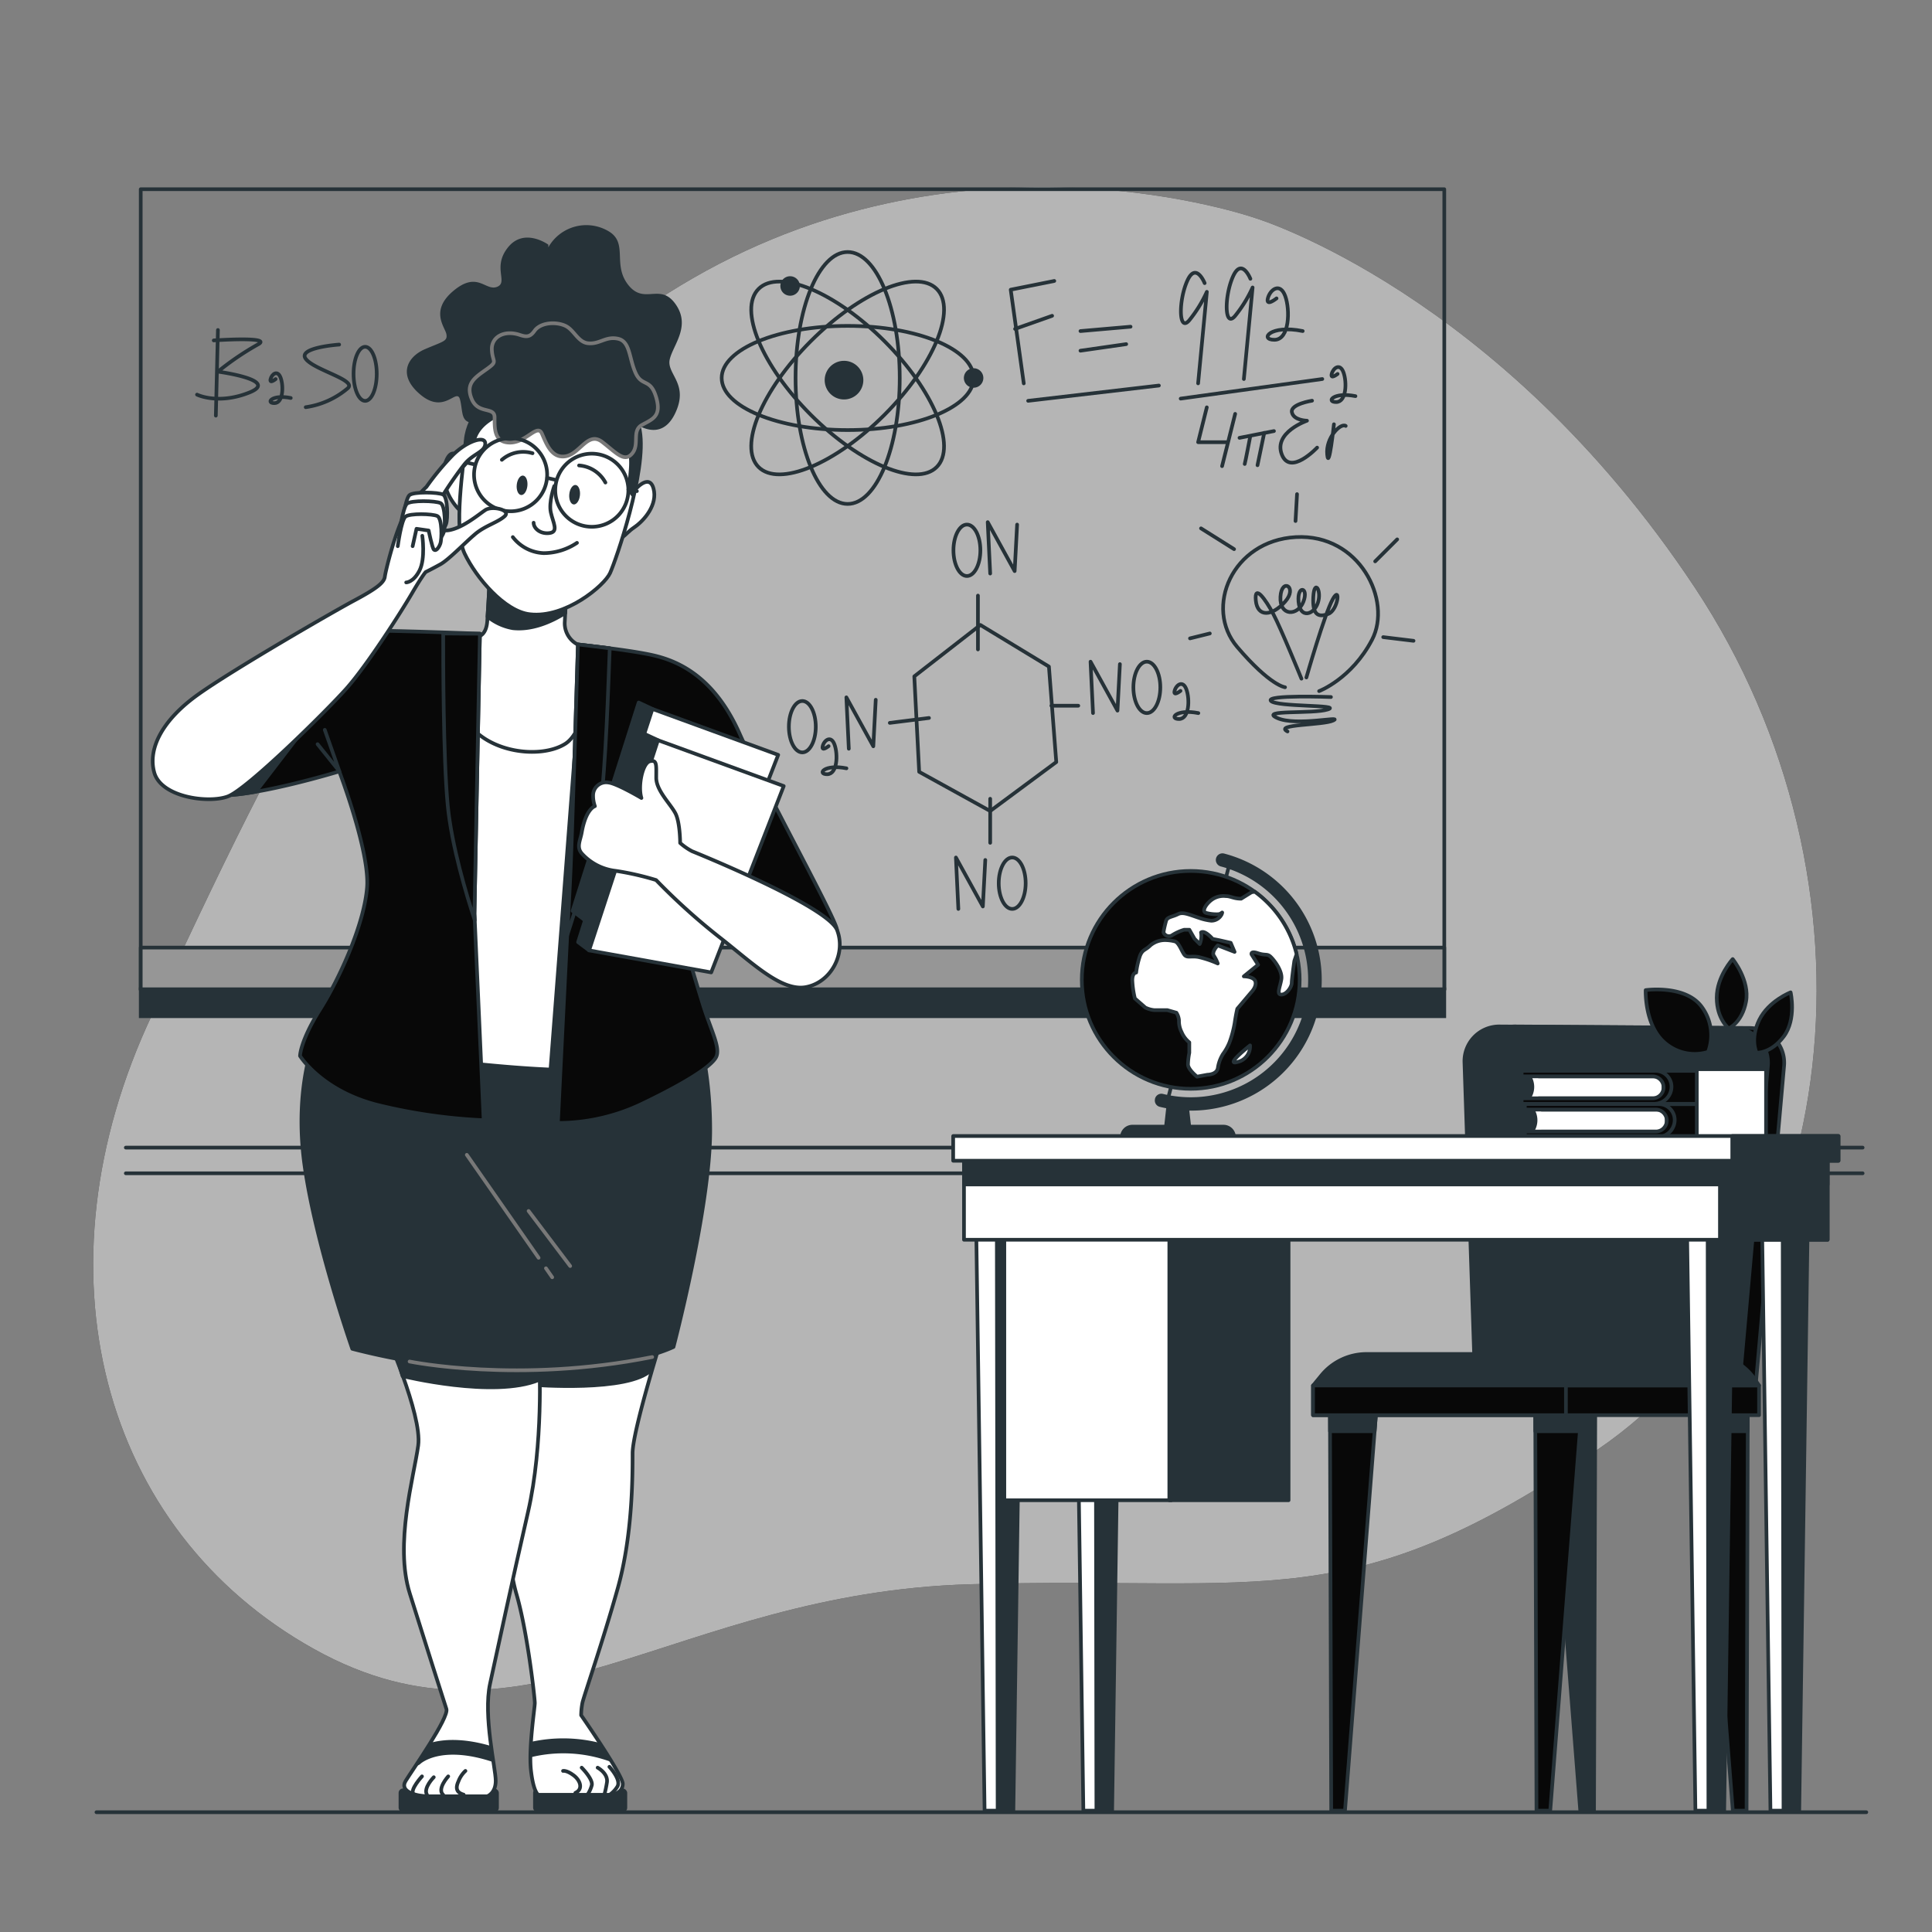 <svg xmlns="http://www.w3.org/2000/svg" viewBox="0 0 500 500"><rect x="0" y="0" width="500" height="500" fill="#808080" stroke="none"/><g id="freepik--background-simple--inject-99"><path d="M325.08,56.51S251.53,30.36,179.33,72,70.7,196.29,39.42,262.5,26.14,396.05,81.26,426.76,173.85,412.2,251.16,410s98.11,8.85,162.27-34.83S489.18,228.34,438.57,152,325.08,56.51,325.08,56.51Z" style="fill:#080808"></path><path d="M325.08,56.51S251.53,30.36,179.33,72,70.7,196.29,39.42,262.5,26.14,396.05,81.26,426.76,173.85,412.2,251.16,410s98.11,8.85,162.27-34.83S489.18,228.34,438.57,152,325.08,56.51,325.08,56.51Z" style="fill:#fff;opacity:0.7"></path></g><g id="freepik--Blackboard--inject-99"><line x1="32.56" y1="297" x2="482.05" y2="297" style="fill:none;stroke:#263238;stroke-linecap:round;stroke-linejoin:round;stroke-width:0.95px"></line><line x1="32.56" y1="303.65" x2="482.05" y2="303.65" style="fill:none;stroke:#263238;stroke-linecap:round;stroke-linejoin:round;stroke-width:0.95px"></line><rect x="36.42" y="48.97" width="337.36" height="207.17" style="fill:none;stroke:#263238;stroke-linecap:round;stroke-linejoin:round;stroke-width:0.95px"></rect><rect x="36.42" y="245.23" width="337.36" height="10.9" style="fill:#969696;stroke:#263238;stroke-linecap:round;stroke-linejoin:round;stroke-width:0.95px"></rect><rect x="36.42" y="256.02" width="337.36" height="6.98" style="fill:#263238;stroke:#263238;stroke-miterlimit:10;stroke-width:0.95px"></rect><path d="M332.57,177.86s-3.77-.32-12.39-10.44S318.87,139.9,335.37,139s25,16.45,19.71,26.57-13.7,13.29-13.7,13.29" style="fill:none;stroke:#263238;stroke-linecap:round;stroke-linejoin:round;stroke-width:0.95px"></path><path d="M344.45,180.39s-17-.63-15.55,1,18.61.95,14.74,2.21-18,0-13.09,2.22,17.12-.64,14.52.63-15.55.95-11.86,2.85" style="fill:none;stroke:#263238;stroke-linecap:round;stroke-linejoin:round;stroke-width:0.95px"></path><path d="M336.81,175.64s-5.29-13-7.29-16.76S324.58,151,325,155.4s4.2,4.11,7.58.32-.92-6.33-1.2-1.27,4.47,5.06,5.94,1.27-1.65-4.43-1.26,0,3.92,3.48,5,.31-.91-6.32-1.18-1.58,1.29,5.38,3.87,4.43,3.27-7.59,1.16-3.8-6.82,20.25-6.82,20.25" style="fill:none;stroke:#263238;stroke-linecap:round;stroke-linejoin:round;stroke-width:0.95px"></path><line x1="335.67" y1="127.88" x2="335.28" y2="134.84" style="fill:none;stroke:#263238;stroke-linecap:round;stroke-linejoin:round;stroke-width:0.95px"></line><line x1="310.82" y1="136.74" x2="319.38" y2="142.12" style="fill:none;stroke:#263238;stroke-linecap:round;stroke-linejoin:round;stroke-width:0.95px"></line><line x1="307.97" y1="165.21" x2="313.1" y2="163.94" style="fill:none;stroke:#263238;stroke-linecap:round;stroke-linejoin:round;stroke-width:0.95px"></line><line x1="355.89" y1="145.28" x2="361.59" y2="139.59" style="fill:none;stroke:#263238;stroke-linecap:round;stroke-linejoin:round;stroke-width:0.95px"></line><line x1="357.97" y1="164.89" x2="365.82" y2="165.84" style="fill:none;stroke:#263238;stroke-linecap:round;stroke-linejoin:round;stroke-width:0.95px"></line><polyline points="264.95 99.22 261.57 74.97 272.85 72.71" style="fill:none;stroke:#263238;stroke-linecap:round;stroke-linejoin:round;stroke-width:0.95px"></polyline><line x1="262.7" y1="85.12" x2="272.29" y2="81.73" style="fill:none;stroke:#263238;stroke-linecap:round;stroke-linejoin:round;stroke-width:0.95px"></line><line x1="279.62" y1="85.68" x2="292.59" y2="84.55" style="fill:none;stroke:#263238;stroke-linecap:round;stroke-linejoin:round;stroke-width:0.95px"></line><line x1="279.62" y1="90.76" x2="291.46" y2="89.06" style="fill:none;stroke:#263238;stroke-linecap:round;stroke-linejoin:round;stroke-width:0.95px"></line><line x1="266.08" y1="103.73" x2="299.92" y2="99.78" style="fill:none;stroke:#263238;stroke-linecap:round;stroke-linejoin:round;stroke-width:0.95px"></line><path d="M311.76,73.27s-2.25-5.63-4.51-.56-2.26,13.53.56,10.15a34,34,0,0,0,4.52-7.33l-2.26,23.68" style="fill:none;stroke:#263238;stroke-linecap:round;stroke-linejoin:round;stroke-width:0.95px"></path><path d="M323.6,72.15s-2.25-5.64-4.51-.57-2.25,13.54.57,10.15a33.67,33.67,0,0,0,4.51-7.33l-2.26,23.69" style="fill:none;stroke:#263238;stroke-linecap:round;stroke-linejoin:round;stroke-width:0.95px"></path><path d="M330.37,77.22s-2.82,2.26-2.26,0,3.18-4.28,4.52-.56c1.27,3.53,1.12,11.28-2.82,11.28s-1.13-4,7.33-2.26" style="fill:none;stroke:#263238;stroke-linecap:round;stroke-linejoin:round;stroke-width:0.95px"></path><path d="M346.17,96.77s-1.92,1.53-1.53,0,2.15-2.9,3.06-.38.77,7.66-1.91,7.66-.77-2.68,5-1.53" style="fill:none;stroke:#263238;stroke-linecap:round;stroke-linejoin:round;stroke-width:0.95px"></path><line x1="305.56" y1="103.16" x2="342.21" y2="98.09" style="fill:none;stroke:#263238;stroke-linecap:round;stroke-linejoin:round;stroke-width:0.95px"></line><polyline points="312.32 105.42 310.07 114.44 317.4 114.44" style="fill:none;stroke:#263238;stroke-linecap:round;stroke-linejoin:round;stroke-width:0.95px"></polyline><line x1="319.66" y1="107.11" x2="316.27" y2="120.64" style="fill:none;stroke:#263238;stroke-linecap:round;stroke-linejoin:round;stroke-width:0.95px"></line><line x1="320.78" y1="113.31" x2="329.7" y2="111.56" style="fill:none;stroke:#263238;stroke-linecap:round;stroke-linejoin:round;stroke-width:0.95px"></line><path d="M322.13,120.08c.16-.47,1.42-7.1,1.42-7.1" style="fill:none;stroke:#263238;stroke-linecap:round;stroke-linejoin:round;stroke-width:0.95px"></path><line x1="327.18" y1="112.03" x2="325.44" y2="120.4" style="fill:none;stroke:#263238;stroke-linecap:round;stroke-linejoin:round;stroke-width:0.95px"></line><path d="M339.56,103.7s-5.66.87-5.22,3,3.91,2.18,3.91,2.18-8.7,3-6.53,8.71,9.15-1.75,9.15-1.75" style="fill:none;stroke:#263238;stroke-linecap:round;stroke-linejoin:round;stroke-width:0.95px"></path><path d="M345.22,109.8s-1.3,12.19-1.74,7.84,3.48-8.28,4.79-7.41" style="fill:none;stroke:#263238;stroke-linecap:round;stroke-linejoin:round;stroke-width:0.95px"></path><polygon points="253.72 161.74 236.62 175.04 237.88 199.75 256.26 209.89 273.36 197.22 271.46 172.51 253.72 161.74" style="fill:none;stroke:#263238;stroke-linecap:round;stroke-linejoin:round;stroke-width:0.95px"></polygon><line x1="253.09" y1="154.14" x2="253.09" y2="168.07" style="fill:none;stroke:#263238;stroke-linecap:round;stroke-linejoin:round;stroke-width:0.95px"></line><line x1="272.1" y1="182.64" x2="279.06" y2="182.64" style="fill:none;stroke:#263238;stroke-linecap:round;stroke-linejoin:round;stroke-width:0.95px"></line><line x1="230.28" y1="187.08" x2="240.42" y2="185.81" style="fill:none;stroke:#263238;stroke-linecap:round;stroke-linejoin:round;stroke-width:0.95px"></line><line x1="256.26" y1="206.72" x2="256.26" y2="218.12" style="fill:none;stroke:#263238;stroke-linecap:round;stroke-linejoin:round;stroke-width:0.95px"></line><path d="M253.72,142.42c0,3.67-1.56,6.65-3.48,6.65s-3.49-3-3.49-6.65,1.56-6.66,3.49-6.66S253.72,138.74,253.72,142.42Z" style="fill:none;stroke:#263238;stroke-linecap:round;stroke-linejoin:round;stroke-width:0.95px"></path><ellipse cx="207.64" cy="188.07" rx="3.48" ry="6.65" style="fill:none;stroke:#263238;stroke-linecap:round;stroke-linejoin:round;stroke-width:0.95px"></ellipse><path d="M300.29,177.89c0,3.68-1.56,6.66-3.49,6.66s-3.48-3-3.48-6.66,1.56-6.65,3.48-6.65S300.29,174.22,300.29,177.89Z" style="fill:none;stroke:#263238;stroke-linecap:round;stroke-linejoin:round;stroke-width:0.95px"></path><polyline points="256.26 148.43 255.62 135.13 262.59 147.8 263.23 135.76" style="fill:none;stroke:#263238;stroke-linecap:round;stroke-linejoin:round;stroke-width:0.95px"></polyline><polyline points="219.67 193.77 219.04 180.47 226.01 193.14 226.64 181.1" style="fill:none;stroke:#263238;stroke-linecap:round;stroke-linejoin:round;stroke-width:0.95px"></polyline><polyline points="282.87 184.54 282.23 171.24 289.2 183.91 289.83 171.87" style="fill:none;stroke:#263238;stroke-linecap:round;stroke-linejoin:round;stroke-width:0.95px"></polyline><path d="M265.44,228.58c0,3.67-1.56,6.65-3.48,6.65s-3.49-3-3.49-6.65,1.56-6.66,3.49-6.66S265.44,224.9,265.44,228.58Z" style="fill:none;stroke:#263238;stroke-linecap:round;stroke-linejoin:round;stroke-width:0.95px"></path><polyline points="248.02 235.23 247.39 221.92 254.36 234.59 254.99 222.56" style="fill:none;stroke:#263238;stroke-linecap:round;stroke-linejoin:round;stroke-width:0.95px"></polyline><path d="M305.51,178.8s-1.91,1.53-1.53,0,2.15-2.9,3.06-.38.77,7.66-1.91,7.66-.77-2.68,5-1.53" style="fill:none;stroke:#263238;stroke-linecap:round;stroke-linejoin:round;stroke-width:0.95px"></path><path d="M214.44,193.1s-1.91,1.53-1.53,0,2.16-2.91,3.07-.39.76,7.66-1.92,7.66-.76-2.68,5-1.53" style="fill:none;stroke:#263238;stroke-linecap:round;stroke-linejoin:round;stroke-width:0.95px"></path><line x1="56.4" y1="85.4" x2="55.86" y2="107.57" style="fill:none;stroke:#263238;stroke-linecap:round;stroke-linejoin:round;stroke-width:0.95px"></line><path d="M55.32,88.1S71,87,66.68,89.18a72.71,72.71,0,0,0-10.28,7s16.23,2.17,8.11,5.41-13.52.54-13.52.54" style="fill:none;stroke:#263238;stroke-linecap:round;stroke-linejoin:round;stroke-width:0.95px"></path><path d="M71.33,98.11s-1.63,1.31-1.31,0,1.84-2.47,2.62-.32.65,6.54-1.64,6.54S70.35,102,75.25,103" style="fill:none;stroke:#263238;stroke-linecap:round;stroke-linejoin:round;stroke-width:0.95px"></path><path d="M87.77,89.18s-10.82.74-8.65,3.68,13.52,5.52,10.81,7.68a21.53,21.53,0,0,1-10.81,4.84" style="fill:none;stroke:#263238;stroke-linecap:round;stroke-linejoin:round;stroke-width:0.95px"></path><path d="M97.5,96.75c0,3.89-1.33,7-3,7s-3-3.15-3-7,1.34-7,3-7S97.5,92.87,97.5,96.75Z" style="fill:none;stroke:#263238;stroke-linecap:round;stroke-linejoin:round;stroke-width:0.95px"></path><ellipse cx="219.37" cy="97.82" rx="13.48" ry="32.6" style="fill:none;stroke:#263238;stroke-linecap:round;stroke-linejoin:round;stroke-width:0.95px"></ellipse><ellipse cx="219.37" cy="97.82" rx="32.6" ry="13.48" style="fill:none;stroke:#263238;stroke-linecap:round;stroke-linejoin:round;stroke-width:0.95px"></ellipse><ellipse cx="219.37" cy="97.82" rx="32.6" ry="13.48" transform="translate(-4.92 183.77) rotate(-45)" style="fill:none;stroke:#263238;stroke-linecap:round;stroke-linejoin:round;stroke-width:0.95px"></ellipse><ellipse cx="219.37" cy="97.82" rx="13.48" ry="32.6" transform="translate(-4.92 183.77) rotate(-45)" style="fill:none;stroke:#263238;stroke-linecap:round;stroke-linejoin:round;stroke-width:0.95px"></ellipse><path d="M223.43,98.38a5,5,0,1,1-5-5A5,5,0,0,1,223.43,98.38Z" style="fill:#263238"></path><path d="M207,74a2.52,2.52,0,1,1-2.52-2.51A2.52,2.52,0,0,1,207,74Z" style="fill:#263238"></path><path d="M254.49,97.82A2.52,2.52,0,1,1,252,95.3,2.52,2.52,0,0,1,254.49,97.82Z" style="fill:#263238"></path></g><g id="freepik--Desk--inject-99"><polygon points="412.85 365.04 412.53 468.59 408.97 468.59 400.88 365.04 412.85 365.04" style="fill:#263238;stroke:#263238;stroke-linecap:round;stroke-linejoin:round;stroke-width:0.95px"></polygon><polygon points="452.33 365.04 452.01 468.59 448.45 468.59 440.36 365.04 452.33 365.04" style="fill:#080808;stroke:#263238;stroke-linecap:round;stroke-linejoin:round;stroke-width:0.95px"></polygon><polygon points="452.31 370.4 440.78 370.4 440.36 365.04 452.33 365.04 452.31 370.4" style="fill:#263238;stroke:#263238;stroke-linecap:round;stroke-linejoin:round;stroke-width:0.95px"></polygon><polygon points="397.32 365.04 397.64 468.59 401.2 468.59 409.29 365.04 397.32 365.04" style="fill:#080808;stroke:#263238;stroke-linecap:round;stroke-linejoin:round;stroke-width:0.95px"></polygon><polygon points="408.87 370.4 397.33 370.4 397.32 365.04 409.29 365.04 408.87 370.4" style="fill:#263238;stroke:#263238;stroke-linecap:round;stroke-linejoin:round;stroke-width:0.95px"></polygon><polygon points="344.19 365.04 344.52 468.59 348.08 468.59 356.17 365.04 344.19 365.04" style="fill:#080808;stroke:#263238;stroke-linecap:round;stroke-linejoin:round;stroke-width:0.95px"></polygon><polygon points="355.75 370.4 344.21 370.4 344.19 365.04 356.17 365.04 355.75 370.4" style="fill:#263238;stroke:#263238;stroke-linecap:round;stroke-linejoin:round;stroke-width:0.95px"></polygon><path d="M461.72,275.8l-7.52,84.68H386L383.2,274.9a9,9,0,0,1,9-9.26l60.63.4A9,9,0,0,1,461.72,275.8Z" style="fill:#080808;stroke:#263238;stroke-linecap:round;stroke-linejoin:round;stroke-width:0.95px"></path><path d="M457.53,275.8,450,360.48H381.84L379,274.9a9,9,0,0,1,9-9.26l60.64.4A9,9,0,0,1,457.53,275.8Z" style="fill:#263238;stroke:#263238;stroke-linecap:round;stroke-linejoin:round;stroke-width:0.95px"></path><rect x="339.81" y="358.55" width="115.43" height="7.69" transform="translate(795.05 724.8) rotate(180)" style="fill:#080808;stroke:#263238;stroke-linecap:round;stroke-linejoin:round;stroke-width:0.95px"></rect><path d="M455.24,358.55l-1-1.47a15.12,15.12,0,0,0-12.54-6.67H353.64A15.1,15.1,0,0,0,342,355.92l-2.16,2.63Z" style="fill:#263238;stroke:#263238;stroke-linecap:round;stroke-linejoin:round;stroke-width:0.95px"></path><rect x="339.81" y="358.55" width="65.45" height="7.69" transform="translate(745.07 724.8) rotate(180)" style="fill:#080808;stroke:#263238;stroke-linecap:round;stroke-linejoin:round;stroke-width:0.95px"></rect><path d="M396.32,286.8a5,5,0,0,1,0,6.22h35l1.32-3.39-1.69-3Z" style="fill:#fff;stroke:#263238;stroke-linecap:round;stroke-linejoin:round;stroke-width:0.95px"></path><path d="M431.36,292.86v-5.68H399v-1.42h46.15a4.26,4.26,0,1,1,0,8.52H399v-1.42Z" style="fill:#080808;stroke:#263238;stroke-linecap:round;stroke-linejoin:round;stroke-width:0.95px"></path><path d="M431.36,290h0a2.84,2.84,0,0,0-2.84-2.84H394.63v-1.42h34.69a4.09,4.09,0,0,1,4.09,4.09h0a4.43,4.43,0,0,1-4.43,4.43H394.63v-1.42h33.89A2.84,2.84,0,0,0,431.36,290Z" style="fill:#080808;stroke:#263238;stroke-linecap:round;stroke-linejoin:round;stroke-width:0.95px"></path><path d="M395.49,278.18a5,5,0,0,1,0,6.22h35l1.32-3.39-1.69-3Z" style="fill:#fff;stroke:#263238;stroke-linecap:round;stroke-linejoin:round;stroke-width:0.95px"></path><path d="M430.53,284.24v-5.68H398.21v-1.42h46.15a4.26,4.26,0,0,1,0,8.52H398.21v-1.42Z" style="fill:#080808;stroke:#263238;stroke-linecap:round;stroke-linejoin:round;stroke-width:0.95px"></path><path d="M430.53,281.4h0a2.84,2.84,0,0,0-2.84-2.84H393.8v-1.42h34.69a4.09,4.09,0,0,1,4.09,4.09h0a4.43,4.43,0,0,1-4.44,4.43H393.8v-1.42h33.89A2.84,2.84,0,0,0,430.53,281.4Z" style="fill:#080808;stroke:#263238;stroke-linecap:round;stroke-linejoin:round;stroke-width:0.95px"></path><line x1="449.12" y1="281.88" x2="447.4" y2="265.68" style="fill:none;stroke:#263238;stroke-linecap:round;stroke-linejoin:round;stroke-width:0.95px"></line><path d="M447.39,266.14s-3.1-2.41-3.1-7.93,4.13-10,4.13-10,4.48,5.51,3.45,11S447.39,266.14,447.39,266.14Z" style="fill:#080808;stroke:#263238;stroke-linecap:round;stroke-linejoin:round;stroke-width:0.95px"></path><path d="M450.71,280.68a71.39,71.39,0,0,1,5.49-11.17" style="fill:none;stroke:#263238;stroke-linecap:round;stroke-linejoin:round;stroke-width:0.95px"></path><path d="M454.58,272.44s-1.72-3.54.71-8.48,8.12-7.14,8.12-7.14,1.59,6.92-1.77,11.41S454.58,272.44,454.58,272.44Z" style="fill:#080808;stroke:#263238;stroke-linecap:round;stroke-linejoin:round;stroke-width:0.95px"></path><path d="M446.32,282.13a44.48,44.48,0,0,0-3.79-9L440.12,269" style="fill:none;stroke:#263238;stroke-linecap:round;stroke-linejoin:round;stroke-width:0.95px"></path><path d="M442.06,272.23a11.8,11.8,0,0,1-11.16-2.32c-5.35-4.5-5-13.67-5-13.67s10.37-1.48,14.56,4.4A12.33,12.33,0,0,1,442.06,272.23Z" style="fill:#080808;stroke:#263238;stroke-linecap:round;stroke-linejoin:round;stroke-width:0.95px"></path><rect x="439.13" y="276.71" width="17.92" height="17.57" style="fill:#fff;stroke:#263238;stroke-linecap:round;stroke-linejoin:round;stroke-width:0.95px"></rect><line x1="302.16" y1="284.77" x2="318.24" y2="223.42" style="fill:none;stroke:#263238;stroke-miterlimit:10;stroke-width:0.95px"></line><path d="M315.17,222.26h0a1.26,1.26,0,0,0,.92,1.52,30.85,30.85,0,0,1-15.22,59.79,1.22,1.22,0,0,0-1.49.88v.06a1.2,1.2,0,0,0,.87,1.47,33.34,33.34,0,0,0,16.44-64.62A1.24,1.24,0,0,0,315.17,222.26Z" style="fill:#263238;stroke:#263238;stroke-miterlimit:10;stroke-width:0.95px"></path><circle cx="308.16" cy="253.59" r="28.19" style="fill:#080808;stroke:#263238;stroke-miterlimit:10;stroke-width:0.95px"></circle><polygon points="307.86 292.25 301.68 292.25 302.39 285.91 307.14 285.91 307.86 292.25" style="fill:#263238;stroke:#263238;stroke-miterlimit:10;stroke-width:0.95px"></polygon><path d="M319.37,294.28h-29a2.71,2.71,0,0,1,2.72-2.71h23.54a2.71,2.71,0,0,1,2.72,2.71Z" style="fill:#263238;stroke:#263238;stroke-miterlimit:10;stroke-width:0.95px"></path><path d="M325.58,246.7c2,.67,2.35,0,3.35,1s3,3.69,2.69,5.7-1.35,4,0,4,2.68-2,2.68-3,.67-5.71.67-5.71l.59-1.75a28.2,28.2,0,0,0-10.82-16.16l-.84.13-2.69,1.67c-2,0-2.68-.67-4-.67a5.19,5.19,0,0,0-3.69,1c-1.34,1-2.68,3-1.34,3.36a10.5,10.5,0,0,0,3,.33c1,0,1.34-1,1,0a3,3,0,0,1-2.69,1.68,14,14,0,0,1-3-.67c-3-1-4.36-1.68-5.7-1s-2.69.67-3,1.68a27.19,27.19,0,0,0-.68,3,1.51,1.51,0,0,0,2.35.67,12.67,12.67,0,0,1,3-1.34h1.35l1.34,2.35,1.34,1.34a5.38,5.38,0,0,0,.34-3c1-.67,3,1.68,3,1.68l1.68.33,3,.68,1,2.35-4.36-1.68s-1.68,1.68-1,2.68a9.16,9.16,0,0,1,1,2,26.68,26.68,0,0,0-5-1.68c-2-.34-3,.33-3.7-.67s-1.34-3-2.35-3.36a10.6,10.6,0,0,0-2.68-.34,5.87,5.87,0,0,0-3.69,1.35c-1.34,1.34-2,1-2.69,2.68a22,22,0,0,0-1,4.37s-1,0-1,2a23.93,23.93,0,0,0,.67,4.7l2.69,2.35a6.61,6.61,0,0,0,2.34.67h3.36l2.35.67a4.27,4.27,0,0,1,.67,2,6.17,6.17,0,0,0,.67,3,6.9,6.9,0,0,0,2,2.68v2.69a18.19,18.19,0,0,0-.34,3c0,1.34,2.34,3.18,2.34,3.18l2.7-.5s2.35,0,2.68-1.68a9.54,9.54,0,0,1,1.34-3.69,13.44,13.44,0,0,0,1.68-3,28,28,0,0,0,1.34-5c.34-2.35.68-3.7.68-3.7l3.69-4.36s1.34-1.34,1-2.68-3-1.35-3-1.35l3.7-3L323.9,247S323.56,246,325.58,246.7Z" style="fill:#fff;stroke:#263238;stroke-linecap:round;stroke-linejoin:round;stroke-width:0.95px"></path><path d="M323.51,270.55s-6.78,5.35-3.21,4.28A4.12,4.12,0,0,0,323.51,270.55Z" style="fill:#fff;stroke:#263238;stroke-linecap:round;stroke-linejoin:round;stroke-width:0.95px"></path><polygon points="258.89 468.59 254.81 468.59 252.33 296 259.12 296 258.89 468.59" style="fill:#fff;stroke:#263238;stroke-linecap:round;stroke-linejoin:round;stroke-width:0.95px"></polygon><polygon points="262.26 468.59 258.19 468.59 257.95 296 264.75 296 262.26 468.59" style="fill:#263238;stroke:#263238;stroke-linecap:round;stroke-linejoin:round;stroke-width:0.95px"></polygon><polygon points="284.45 468.59 280.37 468.59 277.89 296 284.68 296 284.45 468.59" style="fill:#fff;stroke:#263238;stroke-linecap:round;stroke-linejoin:round;stroke-width:0.95px"></polygon><polygon points="287.82 468.59 283.75 468.59 283.51 296 290.31 296 287.82 468.59" style="fill:#263238;stroke:#263238;stroke-linecap:round;stroke-linejoin:round;stroke-width:0.95px"></polygon><rect x="259.92" y="320.36" width="43.21" height="67.9" style="fill:#fff;stroke:#263238;stroke-linecap:round;stroke-linejoin:round;stroke-width:0.95px"></rect><rect x="302.62" y="320.36" width="30.86" height="67.9" style="fill:#263238;stroke:#263238;stroke-linecap:round;stroke-linejoin:round;stroke-width:0.95px"></rect><polygon points="442.84 468.59 438.77 468.59 436.28 296 443.07 296 442.84 468.59" style="fill:#fff;stroke:#263238;stroke-linecap:round;stroke-linejoin:round;stroke-width:0.95px"></polygon><polygon points="446.22 468.59 442.14 468.59 441.91 296 448.7 296 446.22 468.59" style="fill:#263238;stroke:#263238;stroke-linecap:round;stroke-linejoin:round;stroke-width:0.95px"></polygon><polygon points="462.27 468.59 458.19 468.59 455.71 296 462.5 296 462.27 468.59" style="fill:#fff;stroke:#263238;stroke-linecap:round;stroke-linejoin:round;stroke-width:0.95px"></polygon><polygon points="465.64 468.59 461.57 468.59 461.33 296 468.13 296 465.64 468.59" style="fill:#263238;stroke:#263238;stroke-linecap:round;stroke-linejoin:round;stroke-width:0.95px"></polygon><rect x="249.48" y="296" width="223.51" height="24.85" style="fill:#fff;stroke:#263238;stroke-linecap:round;stroke-linejoin:round;stroke-width:0.95px"></rect><rect x="445.12" y="296" width="27.87" height="24.85" style="fill:#263238;stroke:#263238;stroke-linecap:round;stroke-linejoin:round;stroke-width:0.95px"></rect><rect x="249.48" y="296" width="223.51" height="10.54" style="fill:#263238;stroke:#263238;stroke-linecap:round;stroke-linejoin:round;stroke-width:0.95px"></rect><rect x="246.68" y="294" width="229.12" height="6.4" style="fill:#fff;stroke:#263238;stroke-linecap:round;stroke-linejoin:round;stroke-width:0.95px"></rect><rect x="448.31" y="294" width="27.49" height="6.4" style="fill:#263238;stroke:#263238;stroke-linecap:round;stroke-linejoin:round;stroke-width:0.95px"></rect></g><g id="freepik--Character--inject-99"><rect x="137.97" y="462.86" width="24.35" height="6.14" rx="1.14" style="fill:#263238"></rect><path d="M171.62,345.11s-7.91,25-7.91,31,0,21.22-3.81,34.85-8.87,28.19-9.18,29.77a18.28,18.28,0,0,0-.32,3.17s10.77,15.52,10.77,17.74-2.22,2.85-3.48,2.85H139.31s-1.26-.63-1.9-6.34,1-16.15,1-17.42-1.9-18.37-4.75-28.19-2.85-26.29-2.53-30.41,1.9-10.77,1.9-13v-17.1Z" style="fill:#fff;stroke:#263238;stroke-linecap:round;stroke-linejoin:round;stroke-width:0.95px"></path><path d="M150.54,457.47s3,3,2.61,4.56a8,8,0,0,1-1.09,2.4" style="fill:none;stroke:#263238;stroke-linecap:round;stroke-linejoin:round;stroke-width:0.95px"></path><path d="M154.67,457.47s2.83,1.52,2.39,3.91a27.57,27.57,0,0,1-.65,3.05" style="fill:none;stroke:#263238;stroke-linecap:round;stroke-linejoin:round;stroke-width:0.95px"></path><path d="M157.71,457.25s3.27,3.48,2,5.22a7,7,0,0,1-2,2.06" style="fill:none;stroke:#263238;stroke-linecap:round;stroke-linejoin:round;stroke-width:0.95px"></path><path d="M137.85,358.39s25,2,30.75-3.88l1.29-5.18-34,3.56Z" style="fill:#263238;stroke:#263238;stroke-linecap:round;stroke-linejoin:round;stroke-width:0.95px"></path><path d="M145.71,458.31s.91-.23,2.73,1.13,2.51,3.64.46,4.55" style="fill:none;stroke:#263238;stroke-linecap:round;stroke-linejoin:round;stroke-width:0.95px"></path><path d="M158.36,456.06c-1-1.59-2.08-3.33-3.16-5a38.64,38.64,0,0,0-17.78-.26c-.09,1.34-.15,2.69-.15,4A35.47,35.47,0,0,1,158.36,456.06Z" style="fill:#263238"></path><rect x="103.16" y="462.86" width="25.94" height="6.14" rx="1.14" style="fill:#263238"></rect><path d="M99.48,344.21s9.85,21.87,8.75,29.89-6.19,25.52-2.18,38.28,8.75,27.71,9.48,29.9S106.78,458,105,460.87s2.92,4,5.84,4H126.1s2.19-.73,2.19-4-3.28-16.77-1.46-25.15,5.83-27,9.84-44.48,2.92-38.65,2.92-38.65Z" style="fill:#fff;stroke:#263238;stroke-linecap:round;stroke-linejoin:round;stroke-width:0.95px"></path><path d="M109.21,459.72S106,463.2,107,464.29" style="fill:none;stroke:#263238;stroke-linecap:round;stroke-linejoin:round;stroke-width:0.95px"></path><path d="M112.26,459.94s-2.83,2.83-1.74,4.57" style="fill:none;stroke:#263238;stroke-linecap:round;stroke-linejoin:round;stroke-width:0.95px"></path><path d="M116,459.72s-3,3.26-1.3,4.79" style="fill:none;stroke:#263238;stroke-linecap:round;stroke-linejoin:round;stroke-width:0.95px"></path><path d="M104.18,356.13s23.63,5.82,35.28,1l.13-4.51-37-2Z" style="fill:#263238;stroke:#263238;stroke-linecap:round;stroke-linejoin:round;stroke-width:0.95px"></path><path d="M120.45,458.31a7.15,7.15,0,0,0-1.82,2.73c-.91,2-.23,2.95,1.37,3.41" style="fill:none;stroke:#263238;stroke-linecap:round;stroke-linejoin:round;stroke-width:0.95px"></path><path d="M127.7,456.05c-.19-1.26-.41-2.67-.61-4.18-7.23-2.13-12.37-1.77-15.74-.81-1.29,2.07-2.67,4.17-3.85,5.94a1.9,1.9,0,0,0,1.33-.54C108.89,456.41,114.18,451.48,127.7,456.05Z" style="fill:#263238"></path><path d="M81.66,268.29s-5.7,12.83-2.85,33.26,12.36,47.52,12.36,47.52a177.68,177.68,0,0,0,45.13,5.7c25.66,0,38-6.18,38-6.18s9.5-36.11,9.5-56.07-5.23-31.35-5.23-31.35-45.61,10-87.9-4.28Z" style="fill:#263238;stroke:#263238;stroke-linecap:round;stroke-linejoin:round;stroke-width:0.95px"></path><line x1="141.29" y1="328.23" x2="142.91" y2="330.56" style="fill:none;stroke:#787878;stroke-linecap:round;stroke-linejoin:round;stroke-width:0.95px"></line><line x1="120.81" y1="298.87" x2="139.39" y2="325.52" style="fill:none;stroke:#787878;stroke-linecap:round;stroke-linejoin:round;stroke-width:0.95px"></line><line x1="136.8" y1="313.4" x2="147.56" y2="327.65" style="fill:none;stroke:#787878;stroke-linecap:round;stroke-linejoin:round;stroke-width:0.95px"></line><path d="M106,352.36s28.19,5.81,62.79-1.16" style="fill:none;stroke:#787878;stroke-linecap:round;stroke-linejoin:round;stroke-width:0.95px"></path><path d="M127.75,165.66l-21.38-1.43s5.23,34.69-2.38,56.07-13.3,36.59-13.3,36.59l-5.23,10a162.45,162.45,0,0,0,34.21,8.07c17.59,1.9,33.74,2.86,42.29.95a135.85,135.85,0,0,0,17.11-5.22S162.91,229.33,162.91,207a149.65,149.65,0,0,0-5.11-39.22l-8.23-1Z" style="fill:#fff;stroke:#263238;stroke-linecap:round;stroke-linejoin:round;stroke-width:0.95px"></path><polygon points="149.05 191.16 142.47 276.83 148.23 277.65 149.05 191.16" style="fill:#263238;stroke:#263238;stroke-linecap:round;stroke-linejoin:round;stroke-width:0.95px"></polygon><path d="M126.33,141.66c1,1.61-.06,16-.21,18.89s-1.44,5-4.54,4.16c-6.67-1.88-5.23,2.61-5.23,2.61s-.95,10.46,4.27,19,19.25,10.21,25.66,6.18,7.37-23.66,7.37-23.66l-4.08-2a6.19,6.19,0,0,1-3.42-5.7l.61-11.37S132.74,151.64,126.33,141.66Z" style="fill:#fff;stroke:#263238;stroke-linecap:round;stroke-linejoin:round;stroke-width:0.95px"></path><path d="M146.76,149.74s-14,1.9-20.43-8.08c.94,1.48.11,13.62-.16,17.91a14.24,14.24,0,0,0,6.52,3c4.73.54,9.69-1.44,13.6-3.93Z" style="fill:#263238;stroke:#263238;stroke-linecap:round;stroke-linejoin:round;stroke-width:0.95px"></path><path d="M124.2,164s-11.89-.47-22.58-.71-15.92.72-20,2.86-30.41,26.6-32.07,30.64-3.37,8.85,6.85,9.09,31.4-6.24,31.4-6.24S95.68,220.3,95,229.57s-6.89,23.28-12.12,31.6-5.23,12.11-5.23,12.11,5.71,9.27,20.67,12.83a141.3,141.3,0,0,0,26.85,3.8l-2.38-53.45Z" style="fill:#080808;stroke:#263238;stroke-linecap:round;stroke-linejoin:round;stroke-width:0.95px"></path><polyline points="84.05 188.88 87.84 199.63 82.19 192.59" style="fill:none;stroke:#263238;stroke-linecap:round;stroke-linejoin:round;stroke-width:0.95px"></polyline><path d="M78.81,188.47l-29.6,15.34c1.07,1.18,3.24,2,7.23,2.06a54.19,54.19,0,0,0,9.79-1Z" style="fill:#263238;stroke:#263238;stroke-linecap:round;stroke-linejoin:round;stroke-width:0.95px"></path><path d="M114.7,163.94c0,7,0,32.06,1.17,44.48,1,10.44,4.89,23.33,7,29.74l-.08-1.7L124.2,164S120.18,164,114.7,163.94Z" style="fill:#080808;stroke:#263238;stroke-linecap:round;stroke-linejoin:round;stroke-width:0.95px"></path><path d="M149.57,166.81s-1.62,54.68-2.1,62.52-3.09,61.29-3.09,61.29a50.55,50.55,0,0,0,21.86-5c11.4-5.47,17.58-9.51,19-11.88s-1.19-6.89-3.33-13.78-5.23-17.35-5.94-20.91-.24-12.35-.24-12.35,11.41,11.16,14.73,10.21,25.66,5.47,26.14,3.8-18.54-35.87-25.19-50.84-16.15-18.9-22.57-20.33S149.57,166.81,149.57,166.81Z" style="fill:#080808;stroke:#263238;stroke-linecap:round;stroke-linejoin:round;stroke-width:0.95px"></path><path d="M157.8,167.78c-4.47-.58-8.23-1-8.23-1s-1.62,54.68-2.1,62.52c-.12,1.94-.37,6.68-.67,12.72,2.12-6.48,7-22.15,8.51-32.68C156.81,198.67,157.48,175.9,157.8,167.78Z" style="fill:#080808;stroke:#263238;stroke-linecap:round;stroke-linejoin:round;stroke-width:0.95px"></path><polygon points="165.29 181.81 148.18 235.75 151.03 237.88 168.85 183.48 165.29 181.81" style="fill:#263238;stroke:#263238;stroke-linecap:round;stroke-linejoin:round;stroke-width:0.95px"></polygon><polygon points="168.85 183.48 201.4 195.36 182.63 243.59 151.03 237.88 168.85 183.48" style="fill:#fff;stroke:#263238;stroke-linecap:round;stroke-linejoin:round;stroke-width:0.95px"></polygon><polygon points="166.71 189.89 149.61 243.82 152.46 245.96 170.28 191.56 166.71 189.89" style="fill:#263238;stroke:#263238;stroke-linecap:round;stroke-linejoin:round;stroke-width:0.95px"></polygon><polygon points="170.28 191.56 202.83 203.43 184.06 251.66 152.46 245.96 170.28 191.56" style="fill:#fff;stroke:#263238;stroke-linecap:round;stroke-linejoin:round;stroke-width:0.95px"></polygon><path d="M166,206.52s-6.41-3.8-8.55-4a3.37,3.37,0,0,0-3.95,3.12,8,8,0,0,0,.46,3s-2.32.62-3.4,6.76c-.38,2.16-1.43,3.8,0,5.47a13.91,13.91,0,0,0,8.79,4.51,72.36,72.36,0,0,1,10.45,2.38A164.33,164.33,0,0,0,186,242.4c8.55,6.65,16.15,14.25,22.57,13.06s10.45-8.55,8.08-14.73-36.35-19.95-37.54-20.43a15.24,15.24,0,0,1-3.09-2.14s0-5.22-1.19-7.6-5-5.94-5-9.26.24-4.76-1.66-4.28S165.05,203.43,166,206.52Z" style="fill:#fff;stroke:#263238;stroke-linecap:round;stroke-linejoin:round;stroke-width:0.95px"></path><path d="M120.74,121.61s-3-7.56-5.21-2.52c-2.7,6.24,2.52,12.43,3.87,13.27S120.74,121.61,120.74,121.61Z" style="fill:#fff;stroke:#263238;stroke-linecap:round;stroke-linejoin:round;stroke-width:0.95px"></path><path d="M164.12,127s3.85-4.74,5-.59-2.37,8.3-5,10.08-3.56,4.15-3.56.89S164.12,127,164.12,127Z" style="fill:#fff;stroke:#263238;stroke-linecap:round;stroke-linejoin:round;stroke-width:0.95px"></path><path d="M141.91,63.32s-6.22-4.53-10.42.67.17,9.08-2.86,10.25-5-4.2-11.25,1-2.18,9.41-1.85,11.25-.84,1.85-5.54,3.87-7.22,6.88-1,11.92,9.24-2.18,10.08,1.18,0,6.22,4.2,6,12.6-7.06,17.81-3.87,10.91,11.26,14.78,8.74,5.21-6.89,8.57-4.7,8.06,3.19,10.75-3.7-2.69-9.24-1.85-12.93,5.54-8.57,1.51-14.28-8.06.33-12.26-5,.17-10.92-5.21-13.95A11.29,11.29,0,0,0,141.91,64" style="fill:#263238"></path><path d="M127.36,101.75s-6.23,5.34-6.82,12.16-3.26,23.12-.3,29.35,10.36,15,16.9,15.71c9.19,1.06,19.27-7.41,20.75-10.67s9.52-26.39,7.71-36.77C163.23,97.9,140.4,89,127.36,101.75Z" style="fill:#fff;stroke:#263238;stroke-linecap:round;stroke-linejoin:round;stroke-width:0.95px"></path><path d="M165.6,111.53c-2.37-13.63-25.2-22.53-38.24-9.78,0,0-6.23,5.34-6.82,12.16-.17,1.93-.5,4.62-.83,7.63a9.09,9.09,0,0,0,3.21-6.14c.34-4.2,3.87-8.57,17.31-10.42s21,8.07,22.17,11.59-.5,8.23.34,10.59a2.48,2.48,0,0,0,1.18,1.61C165.4,122.38,166.35,115.85,165.6,111.53Z" style="fill:#263238"></path><path d="M138.73,85.15a4.31,4.31,0,0,0-.39.46c-1.11,1.58-2,1.68-3.83,1.06-4-1.34-7.39.51-7.22,3.87s1.68,2.85-1.34,5-5.55,3.7-3.87,7.73S128,105.15,128,108s-.17,6.55,4,6.55,7.06-5,8.24-2.35,2.52,6.55,6.21,5.87,5.71-6.55,9.41-3.69,5.71,5.37,7.73,3-.17-5.88,2.52-7.39,5.2-2.18,3.69-7.22-3.69-2.52-5.37-6.39-1.35-8.06-4.54-8.73-4.7,1.51-7.73,1.18c-2.58-.29-3.6-3.43-5.78-4.48S140.55,83.35,138.73,85.15Z" style="fill:#263238;stroke:#787878;stroke-linecap:round;stroke-linejoin:round;stroke-width:0.95px"></path><path d="M143.44,125.79s-1.48,4.15-.89,6.82,2.08,5-.3,5.34-4.15-1.19-4.15-2.67" style="fill:none;stroke:#263238;stroke-linecap:round;stroke-linejoin:round;stroke-width:0.95px"></path><path d="M132.72,139a10.62,10.62,0,0,0,8,4.15,15.6,15.6,0,0,0,8.6-2.66" style="fill:none;stroke:#263238;stroke-linecap:round;stroke-linejoin:round;stroke-width:0.95px"></path><path d="M136.49,125.73c-.14,1.39-.87,2.46-1.63,2.38s-1.27-1.26-1.13-2.65.87-2.45,1.63-2.38S136.63,124.34,136.49,125.73Z" style="fill:#263238"></path><path d="M150.09,128.17c-.14,1.39-.87,2.45-1.63,2.38s-1.27-1.27-1.13-2.66.87-2.45,1.63-2.38S150.23,126.78,150.09,128.17Z" style="fill:#263238"></path><path d="M141.6,122.68A9.46,9.46,0,1,1,132,113.4,9.47,9.47,0,0,1,141.6,122.68Z" style="fill:none;stroke:#263238;stroke-linecap:round;stroke-linejoin:round;stroke-width:0.95px"></path><path d="M162.62,126.69a9.46,9.46,0,1,1-9.64-9.28A9.47,9.47,0,0,1,162.62,126.69Z" style="fill:none;stroke:#263238;stroke-linecap:round;stroke-linejoin:round;stroke-width:0.95px"></path><line x1="141.62" y1="123.69" x2="143.83" y2="124.2" style="fill:none;stroke:#263238;stroke-linecap:round;stroke-linejoin:round;stroke-width:0.95px"></line><line x1="122.81" y1="120.19" x2="119.86" y2="119.51" style="fill:none;stroke:#263238;stroke-linecap:round;stroke-linejoin:round;stroke-width:0.95px"></line><line x1="162.62" y1="126.69" x2="164.83" y2="127.1" style="fill:none;stroke:#263238;stroke-linecap:round;stroke-linejoin:round;stroke-width:0.95px"></line><path d="M129.88,119a8.43,8.43,0,0,1,7.94-1.7" style="fill:none;stroke:#263238;stroke-linecap:round;stroke-linejoin:round;stroke-width:0.95px"></path><path d="M156.68,124.88a8.43,8.43,0,0,0-6.82-4.42" style="fill:none;stroke:#263238;stroke-linecap:round;stroke-linejoin:round;stroke-width:0.95px"></path><path d="M110.36,126a69.94,69.94,0,0,1,6.81-8.21c3.6-3.61,8.41-5.21,8.41-3s-3.2,2.6-5.41,5.4-7.41,10.22-7.61,12.22,0,5.41,3.61,4.81,7.61-4,9.41-5.21,6.81,0,5,1.61-5,2.4-7.61,4.6-6.81,6.61-9,7.82-3.8,2-3.8,2-.8.8-3.61,5.61-11.62,18.63-17,24.64-25.64,26-30.64,27.84-17.23.2-19-6.21,2.4-13.82,11.41-20.23,34.66-21.24,40.27-24.24,7.81-4.61,8-6.21,2.8-12,5.21-16.23A30.29,30.29,0,0,1,110.36,126Z" style="fill:#fff;stroke:#263238;stroke-linecap:round;stroke-linejoin:round;stroke-width:0.95px"></path><path d="M103.89,136.23s1-7.13,2.06-8.08,7.44-.79,8.71-.16,1.26,6.34.79,7.61-1.27,2.05-1.74,1.58-1.43-5.23-1.43-5.23l-3.32-.47-1.11,4.75" style="fill:#fff;stroke:#263238;stroke-linecap:round;stroke-linejoin:round;stroke-width:0.95px"></path><path d="M103.25,138.45s1-7.13,2.06-8.08,7.45-.79,8.71-.16,1.27,6.34.8,7.6-1.27,2.06-1.75,1.59-1.42-5.23-1.42-5.23l-3.33-.48-1.11,4.76" style="fill:#fff;stroke:#263238;stroke-linecap:round;stroke-linejoin:round;stroke-width:0.95px"></path><path d="M102.94,141.35s.9-6.75,2-7.65,7-.75,8.25-.15,1.2,6,.75,7.2-1.2,1.95-1.65,1.5-1.35-4.95-1.35-4.95l-3.15-.45-1,4.5" style="fill:#fff;stroke:#263238;stroke-linecap:round;stroke-linejoin:round;stroke-width:0.95px"></path><path d="M109.29,138.66s.86,5.9-.73,9-3.44,3.07-3.44,3.07" style="fill:#fff;stroke:#263238;stroke-linecap:round;stroke-linejoin:round;stroke-width:0.95px"></path></g><g id="freepik--Floor--inject-99"><line x1="24.96" y1="469" x2="483" y2="469" style="fill:none;stroke:#263238;stroke-linecap:round;stroke-linejoin:round;stroke-width:0.95px"></line></g></svg>